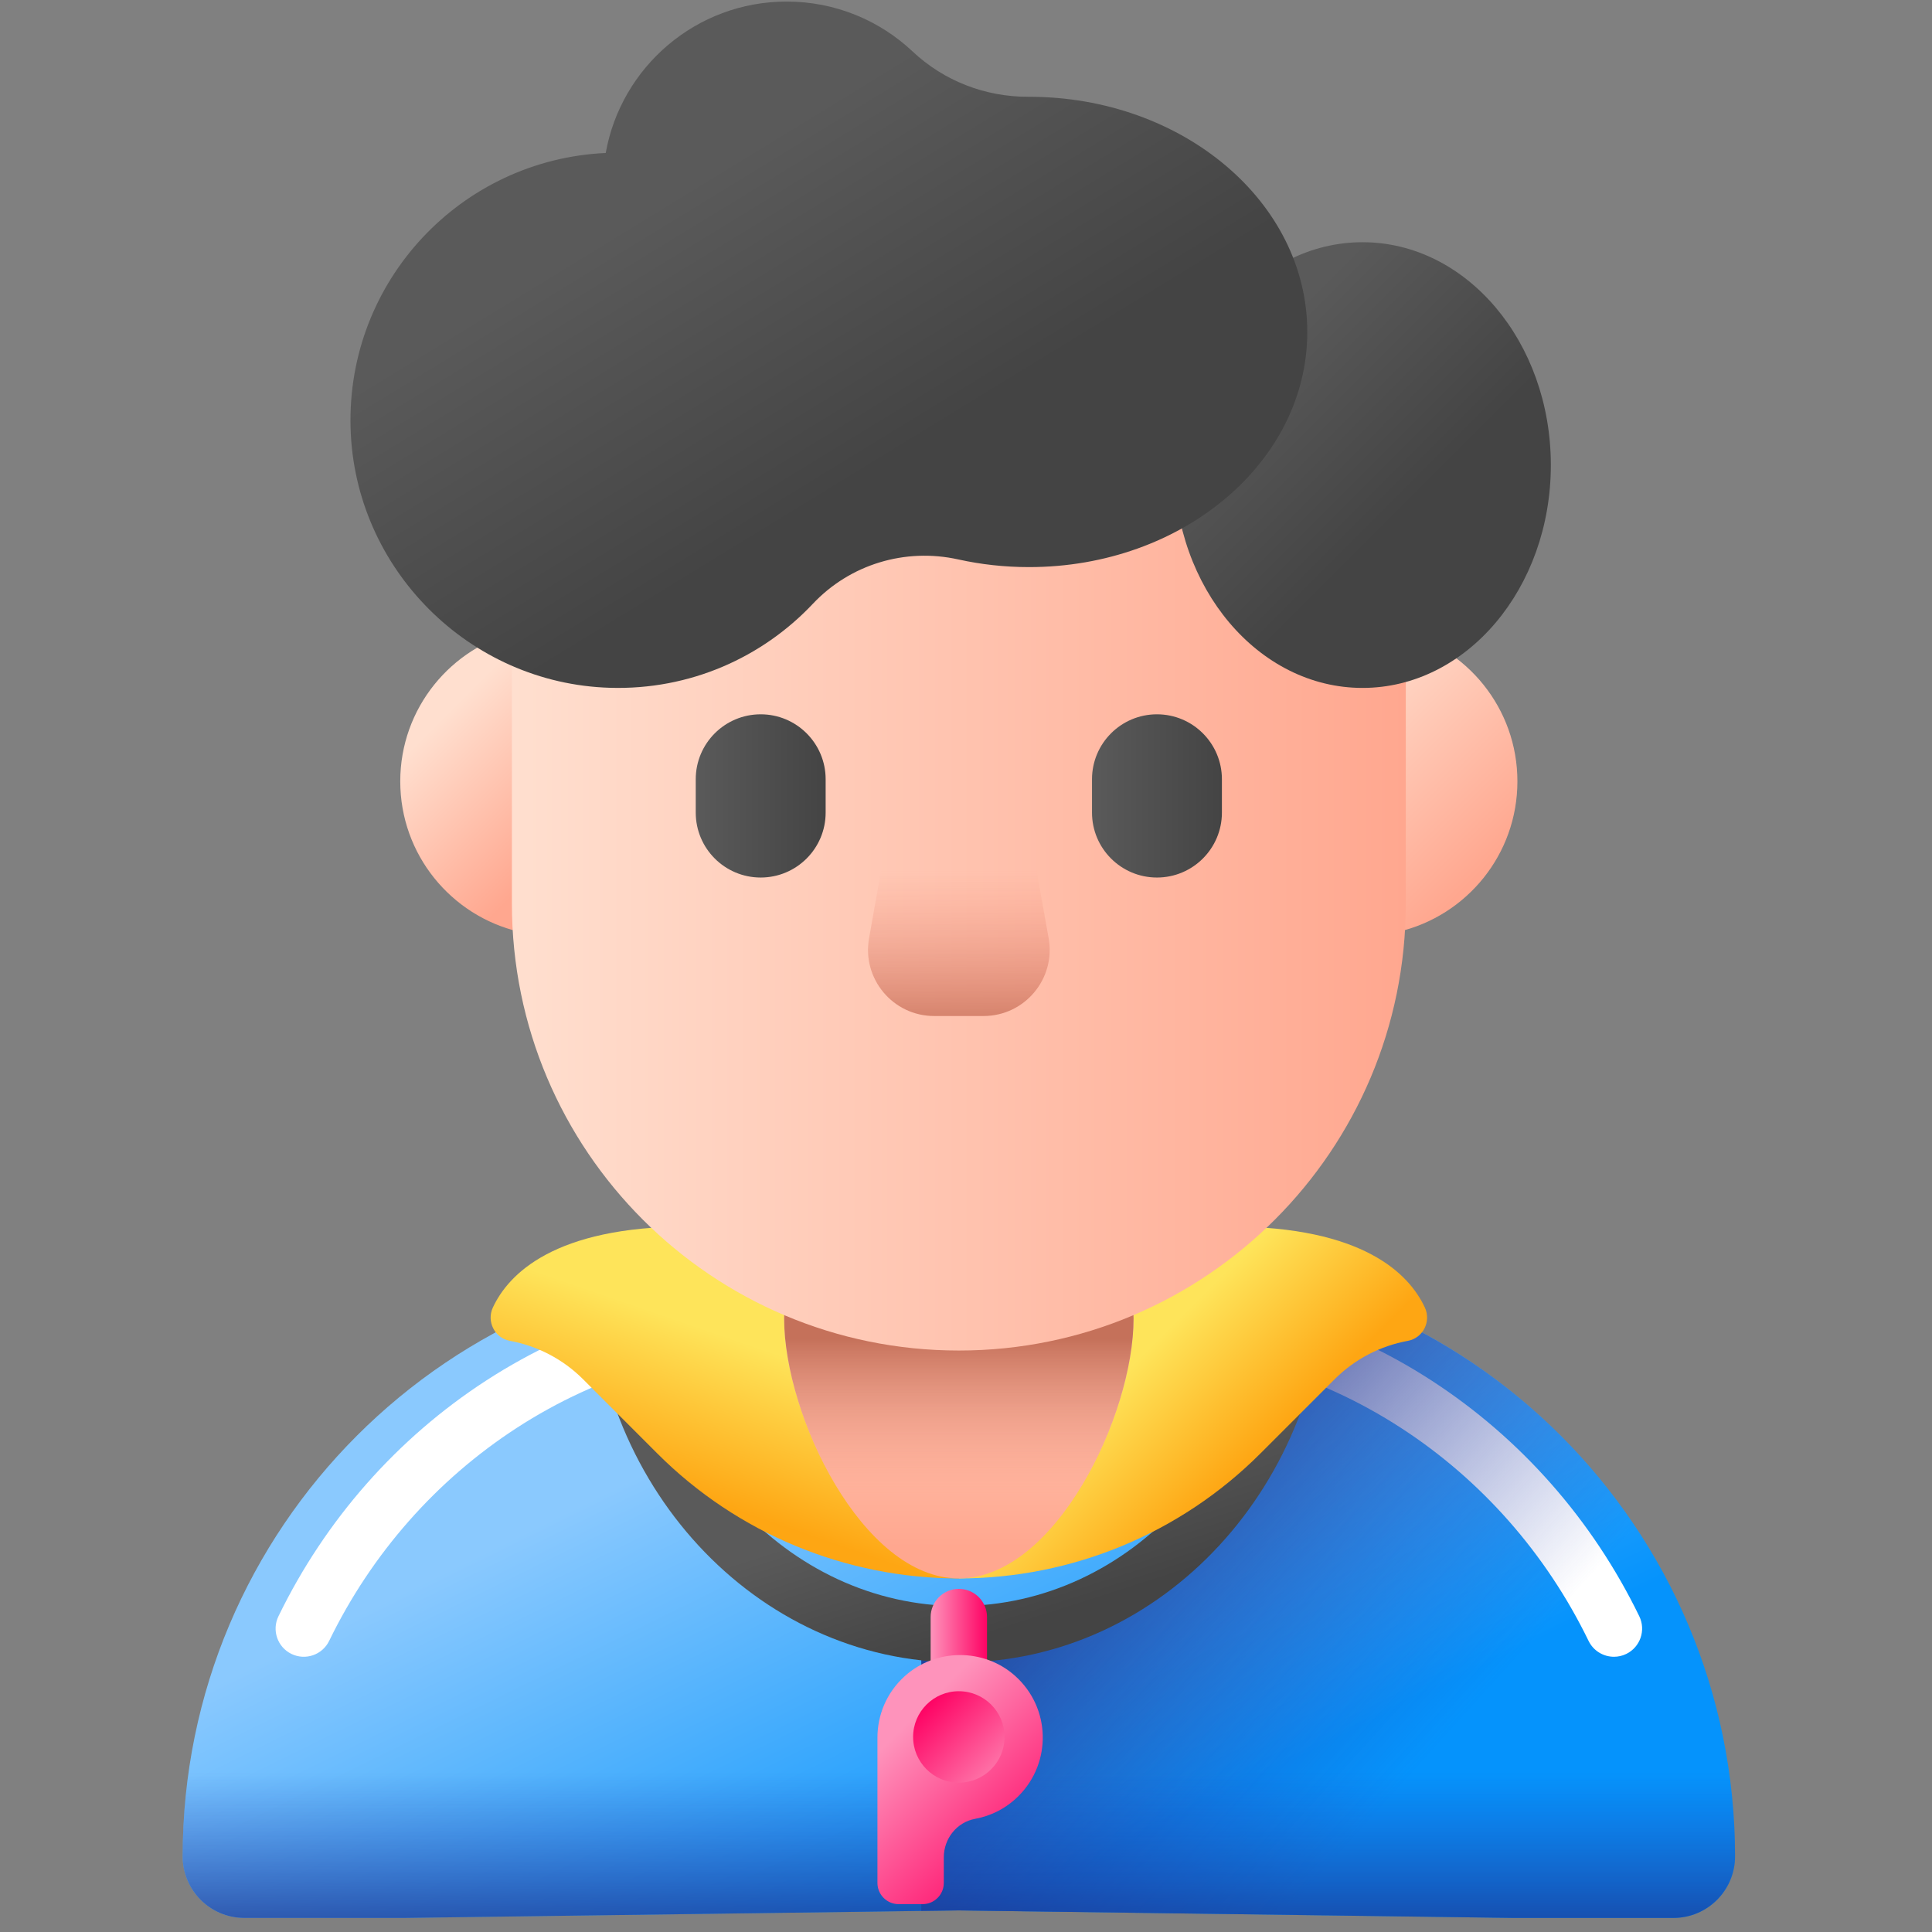 <svg width="105" height="105" viewBox="0 0 105 105" fill="none" xmlns="http://www.w3.org/2000/svg">
<rect x="0" y="0" width="105" height="105" fill="#808080" stroke="none"/>
<g clip-path="url(#clip0_89_729)">
<path d="M90.949 104.235H82.194L52.112 103.826L22.03 104.235H13.274C11.426 104.235 9.927 102.737 9.927 100.888C9.927 83.032 24.402 68.557 42.258 68.557H61.964C79.82 68.557 94.295 83.032 94.295 100.888C94.296 102.737 92.797 104.235 90.949 104.235Z" fill="url(#paint0_linear_89_729)"/>
<path d="M87.715 90.042C87.147 90.042 86.601 89.725 86.336 89.18C84.031 84.438 80.505 80.434 76.138 77.602C71.658 74.696 66.477 73.16 61.154 73.16H43.07C37.748 73.16 32.566 74.696 28.086 77.602C23.719 80.434 20.193 84.438 17.888 89.18C17.518 89.941 16.602 90.257 15.841 89.888C15.08 89.518 14.763 88.602 15.133 87.841C17.682 82.597 21.584 78.168 26.42 75.031C31.397 71.803 37.155 70.097 43.071 70.097H61.154C67.07 70.097 72.828 71.803 77.805 75.031C82.64 78.168 86.543 82.597 89.092 87.841C89.461 88.602 89.144 89.518 88.384 89.888C88.168 89.993 87.939 90.042 87.715 90.042Z" fill="white"/>
<path d="M65.537 68.754C67.137 70.781 68.067 73.192 68.067 75.781C68.067 82.962 60.923 88.782 52.111 88.782C51.419 88.782 50.737 88.745 50.069 88.676V103.854L52.112 103.826L82.194 104.235H90.949C92.797 104.235 94.296 102.737 94.296 100.888C94.296 84.24 81.711 70.532 65.537 68.754Z" fill="url(#paint1_linear_89_729)"/>
<path d="M9.927 100.888C9.927 102.736 11.426 104.235 13.274 104.235H22.03L52.112 103.827L82.194 104.235H90.949C92.797 104.235 94.296 102.736 94.296 100.888C94.296 98.325 93.996 95.831 93.432 93.44H10.791C10.227 95.831 9.927 98.325 9.927 100.888Z" fill="url(#paint2_linear_89_729)"/>
<path d="M52.111 90.348C41.076 90.348 32.098 80.638 32.098 68.701H35.161C35.161 78.948 42.765 87.285 52.111 87.285C61.458 87.285 69.061 78.948 69.061 68.701H72.124C72.124 80.638 63.147 90.348 52.111 90.348Z" fill="url(#paint3_linear_89_729)"/>
<path d="M66.815 66.659H52.112V85.784C58.257 85.784 64.151 83.343 68.496 78.997L72.534 74.959C73.625 73.868 75.016 73.146 76.514 72.872C77.337 72.722 77.792 71.82 77.438 71.062C76.598 69.259 74.12 66.659 66.815 66.659Z" fill="url(#paint4_linear_89_729)"/>
<path d="M37.408 66.659H52.111V85.784C45.966 85.784 40.072 83.343 35.727 78.997L31.689 74.959C30.598 73.868 29.207 73.146 27.71 72.872C26.887 72.722 26.432 71.82 26.786 71.062C27.625 69.259 30.103 66.659 37.408 66.659Z" fill="url(#paint5_linear_89_729)"/>
<path d="M61.608 71.662C61.608 76.907 57.357 85.784 52.112 85.784C46.868 85.784 42.616 76.907 42.616 71.662C42.616 66.418 46.868 62.166 52.112 62.166C57.357 62.166 61.608 66.418 61.608 71.662Z" fill="url(#paint6_linear_89_729)"/>
<path d="M61.608 71.662C61.608 76.907 57.356 85.784 52.112 85.784C46.867 85.784 42.616 76.907 42.616 71.662C42.616 66.418 46.867 62.166 52.112 62.166C57.356 62.166 61.608 66.418 61.608 71.662Z" fill="url(#paint7_linear_89_729)"/>
<path d="M53.642 94.827V87.884C53.642 87.038 52.957 86.352 52.111 86.352C51.265 86.352 50.579 87.038 50.579 87.884V94.827C50.579 95.673 51.265 96.359 52.111 96.359C52.957 96.359 53.642 95.673 53.642 94.827Z" fill="url(#paint8_linear_89_729)"/>
<path d="M55.174 91.084C53.476 89.56 50.838 89.573 49.154 91.111C48.175 92.004 47.687 93.219 47.687 94.433V102.332C47.687 102.969 48.203 103.486 48.841 103.486H50.14C50.777 103.486 51.294 102.969 51.294 102.332V100.937C51.294 99.926 52.001 99.032 52.996 98.85C53.86 98.692 54.688 98.278 55.356 97.609C57.169 95.796 57.109 92.819 55.174 91.084Z" fill="url(#paint9_linear_89_729)"/>
<path d="M52.11 96.883C53.483 96.883 54.595 95.771 54.595 94.398C54.595 93.026 53.483 91.914 52.11 91.914C50.738 91.914 49.626 93.026 49.626 94.398C49.626 95.771 50.738 96.883 52.11 96.883Z" fill="url(#paint10_linear_89_729)"/>
<path d="M21.753 42.465C21.753 38.494 24.51 35.166 28.214 34.292C29.204 34.058 30.15 34.824 30.15 35.842V49.089C30.15 50.106 29.204 50.872 28.214 50.638C24.51 49.764 21.753 46.437 21.753 42.465Z" fill="url(#paint11_linear_89_729)"/>
<path d="M82.468 42.465C82.468 38.494 79.712 35.166 76.007 34.292C75.017 34.058 74.071 34.824 74.071 35.842V49.089C74.071 50.106 75.017 50.872 76.007 50.638C79.712 49.764 82.468 46.437 82.468 42.465Z" fill="url(#paint12_linear_89_729)"/>
<path d="M52.112 73.399C38.697 73.399 27.821 62.524 27.821 49.109V36.652C27.821 23.237 38.697 12.361 52.112 12.361C65.527 12.361 76.402 23.237 76.402 36.652V49.109C76.402 62.524 65.527 73.399 52.112 73.399Z" fill="url(#paint13_linear_89_729)"/>
<path d="M53.453 55.218H50.77C48.533 55.218 46.84 53.197 47.231 50.995L48.77 42.346H55.453L56.992 50.995C57.383 53.197 55.69 55.218 53.453 55.218Z" fill="url(#paint14_linear_89_729)"/>
<path d="M41.342 47.692C39.392 47.692 37.812 46.111 37.812 44.162V42.351C37.812 40.402 39.392 38.821 41.342 38.821C43.291 38.821 44.872 40.402 44.872 42.351V44.162C44.872 46.111 43.291 47.692 41.342 47.692Z" fill="url(#paint15_linear_89_729)"/>
<path d="M62.878 47.692C60.929 47.692 59.348 46.111 59.348 44.162V42.351C59.348 40.402 60.929 38.821 62.878 38.821C64.828 38.821 66.408 40.402 66.408 42.351V44.162C66.408 46.111 64.828 47.692 62.878 47.692Z" fill="url(#paint16_linear_89_729)"/>
<path d="M74.05 37.387C79.703 37.387 84.285 31.965 84.285 25.276C84.285 18.587 79.703 13.164 74.05 13.164C68.397 13.164 63.815 18.587 63.815 25.276C63.815 31.965 68.397 37.387 74.05 37.387Z" fill="url(#paint17_linear_89_729)"/>
<path d="M55.925 5.26C55.91 5.26 55.896 5.26 55.882 5.26C53.547 5.266 51.301 4.4 49.6 2.799C47.812 1.116 45.404 0.085 42.754 0.085C37.837 0.085 33.753 3.637 32.92 8.314C25.062 8.672 18.829 15.263 19.053 23.259C19.267 30.913 25.496 37.153 33.149 37.38C37.496 37.51 41.429 35.73 44.174 32.818C46.203 30.666 49.194 29.764 52.082 30.404C53.309 30.676 54.597 30.821 55.925 30.821C64.277 30.821 71.048 25.099 71.048 18.041C71.048 10.982 64.277 5.26 55.925 5.26Z" fill="url(#paint18_linear_89_729)"/>
</g>
<defs>
<linearGradient id="paint0_linear_89_729" x1="41.871" y1="76.706" x2="54.941" y2="103.254" gradientUnits="userSpaceOnUse">
<stop stop-color="#8AC9FE"/>
<stop offset="1" stop-color="#0593FC"/>
</linearGradient>
<linearGradient id="paint1_linear_89_729" x1="75.278" y1="98.001" x2="53.767" y2="78.532" gradientUnits="userSpaceOnUse">
<stop stop-color="#2740B0" stop-opacity="0"/>
<stop offset="0.979" stop-color="#192A7E" stop-opacity="0.979"/>
<stop offset="1" stop-color="#192A7D"/>
</linearGradient>
<linearGradient id="paint2_linear_89_729" x1="52.111" y1="96.338" x2="52.111" y2="107.918" gradientUnits="userSpaceOnUse">
<stop stop-color="#2740B0" stop-opacity="0"/>
<stop offset="0.979" stop-color="#192A7E" stop-opacity="0.979"/>
<stop offset="1" stop-color="#192A7D"/>
</linearGradient>
<linearGradient id="paint3_linear_89_729" x1="55.158" y1="80.011" x2="57.609" y2="87.635" gradientUnits="userSpaceOnUse">
<stop stop-color="#5A5A5A"/>
<stop offset="1" stop-color="#444444"/>
</linearGradient>
<linearGradient id="paint4_linear_89_729" x1="61.153" y1="74.568" x2="66.981" y2="80.396" gradientUnits="userSpaceOnUse">
<stop stop-color="#FEE45A"/>
<stop offset="1" stop-color="#FEA613"/>
</linearGradient>
<linearGradient id="paint5_linear_89_729" x1="41.23" y1="73.236" x2="38.371" y2="81.541" gradientUnits="userSpaceOnUse">
<stop stop-color="#FEE45A"/>
<stop offset="1" stop-color="#FEA613"/>
</linearGradient>
<linearGradient id="paint6_linear_89_729" x1="52.112" y1="67.152" x2="52.112" y2="84.078" gradientUnits="userSpaceOnUse">
<stop stop-color="#FFDFCF"/>
<stop offset="1" stop-color="#FFA78F"/>
</linearGradient>
<linearGradient id="paint7_linear_89_729" x1="52.112" y1="81.152" x2="52.112" y2="72.737" gradientUnits="userSpaceOnUse">
<stop stop-color="#F89580" stop-opacity="0"/>
<stop offset="0.997" stop-color="#C5715A"/>
</linearGradient>
<linearGradient id="paint8_linear_89_729" x1="50.579" y1="91.356" x2="53.642" y2="91.356" gradientUnits="userSpaceOnUse">
<stop stop-color="#FE93BB"/>
<stop offset="1" stop-color="#FE0364"/>
</linearGradient>
<linearGradient id="paint9_linear_89_729" x1="48.721" y1="94.232" x2="56.362" y2="101.873" gradientUnits="userSpaceOnUse">
<stop stop-color="#FE93BB"/>
<stop offset="1" stop-color="#FE0364"/>
</linearGradient>
<linearGradient id="paint10_linear_89_729" x1="55.02" y1="97.308" x2="50.356" y2="92.645" gradientUnits="userSpaceOnUse">
<stop stop-color="#FE93BB"/>
<stop offset="1" stop-color="#FE0364"/>
</linearGradient>
<linearGradient id="paint11_linear_89_729" x1="24.224" y1="38.835" x2="30.978" y2="45.589" gradientUnits="userSpaceOnUse">
<stop stop-color="#FFDFCF"/>
<stop offset="1" stop-color="#FFA78F"/>
</linearGradient>
<linearGradient id="paint12_linear_89_729" x1="71.453" y1="37.552" x2="80.904" y2="47.003" gradientUnits="userSpaceOnUse">
<stop stop-color="#FFDFCF"/>
<stop offset="1" stop-color="#FFA78F"/>
</linearGradient>
<linearGradient id="paint13_linear_89_729" x1="27.821" y1="42.881" x2="76.402" y2="42.881" gradientUnits="userSpaceOnUse">
<stop stop-color="#FFDFCF"/>
<stop offset="1" stop-color="#FFA78F"/>
</linearGradient>
<linearGradient id="paint14_linear_89_729" x1="52.111" y1="47.327" x2="52.111" y2="56.857" gradientUnits="userSpaceOnUse">
<stop stop-color="#F89580" stop-opacity="0"/>
<stop offset="0.997" stop-color="#C5715A"/>
</linearGradient>
<linearGradient id="paint15_linear_89_729" x1="37.812" y1="43.257" x2="44.872" y2="43.257" gradientUnits="userSpaceOnUse">
<stop stop-color="#5A5A5A"/>
<stop offset="1" stop-color="#444444"/>
</linearGradient>
<linearGradient id="paint16_linear_89_729" x1="59.348" y1="43.257" x2="66.408" y2="43.257" gradientUnits="userSpaceOnUse">
<stop stop-color="#5A5A5A"/>
<stop offset="1" stop-color="#444444"/>
</linearGradient>
<linearGradient id="paint17_linear_89_729" x1="67.945" y1="19.171" x2="76.414" y2="27.64" gradientUnits="userSpaceOnUse">
<stop stop-color="#5A5A5A"/>
<stop offset="1" stop-color="#444444"/>
</linearGradient>
<linearGradient id="paint18_linear_89_729" x1="38.108" y1="9.582" x2="47.774" y2="25.374" gradientUnits="userSpaceOnUse">
<stop stop-color="#5A5A5A"/>
<stop offset="1" stop-color="#444444"/>
</linearGradient>
<clipPath id="clip0_89_729">
<rect width="104.15" height="104.15" fill="white" transform="translate(0.035 0.085)"/>
</clipPath>
</defs>
</svg>
